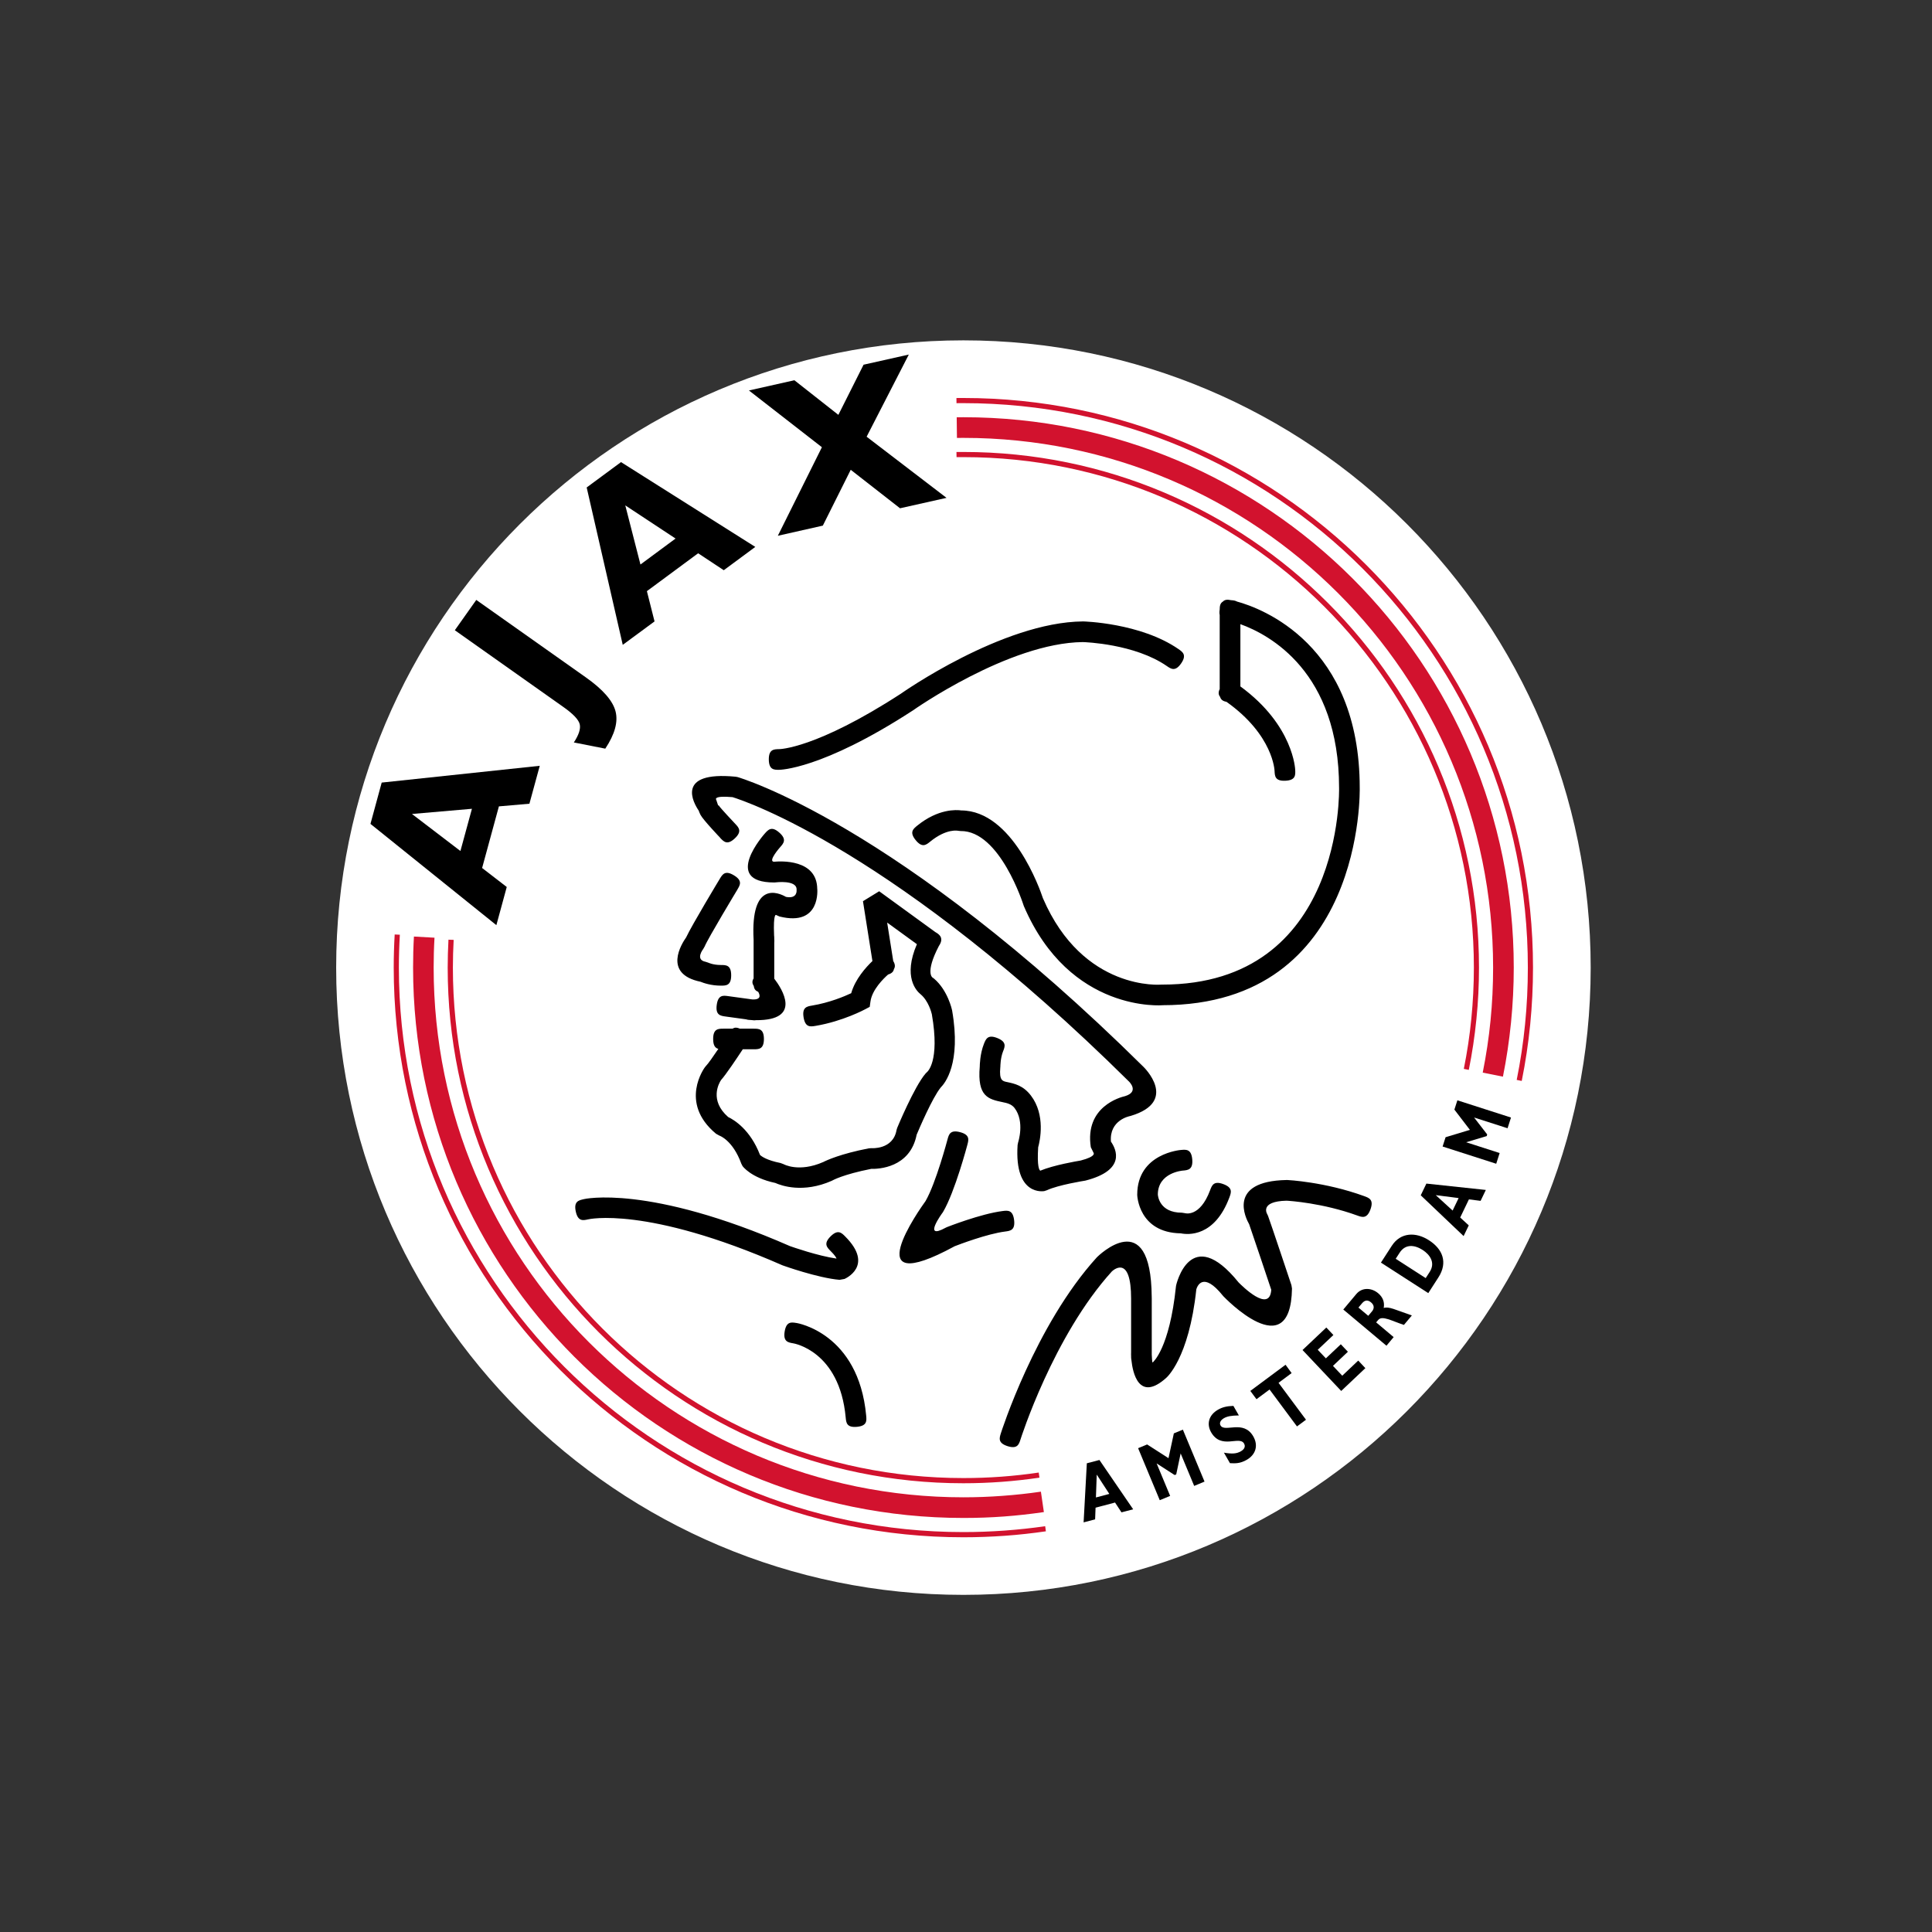 <svg fill="none" height="48" viewBox="0 0 48 48" width="48" xmlns="http://www.w3.org/2000/svg"><rect x="0" y="0" width="48" height="48" fill="#333333" stroke="none"/><path d="m23.936 39.624c8.607 0 15.584-6.978 15.584-15.584 0-8.607-6.977-15.584-15.584-15.584-8.607 0-15.584 6.978-15.584 15.584-0 8.607 6.978 15.584 15.584 15.584z" fill="#fff"/><path d="m36.838 26.649c.086-.429.151-.862.194-1.295.042-.427.064-.865.064-1.314 0-3.634-1.473-6.925-3.855-9.306-2.382-2.381-5.672-3.855-9.306-3.855-.052 0-.106 0-.16.001l-.006-.513c.054-.001.11-.001.166-.001 3.776 0 7.194 1.531 9.669 4.005s4.005 5.893 4.005 9.669c0 .455-.023.91-.068 1.364-.046.46-.113.909-.201 1.345z" fill="#d2122e"/><path d="m36.368 26.556c.083-.411.146-.828.187-1.249.041-.415.063-.838.063-1.267 0-3.502-1.42-6.673-3.715-8.968-2.295-2.295-5.465-3.715-8.968-3.715-.028 0-.057 0-.085 0-.028 0-.056 0-.085.001l-.002-.128c.028-.001.057-.001.086-.001.029-0.0.057-0.0.086-0 3.537 0 6.74 1.434 9.058 3.752 2.318 2.318 3.752 5.521 3.752 9.058 0 .431-.021.858-.064 1.28-.043.429-.106.85-.189 1.262z" fill="#d2122e"/><path d="m37.682 26.83c.092-.456.162-.918.208-1.385.046-.461.069-.93.069-1.405 0-3.873-1.57-7.379-4.108-9.917-2.538-2.538-6.044-4.107-9.917-4.107-.028 0-.057 0-.085 0-.028 0-.056.001-.085.001l-.002-.128c.028-0.0.057-.001.086-.001.029 0 .057-0.0.086-0 3.908 0 7.446 1.584 10.008 4.145 2.561 2.561 4.145 6.099 4.145 10.007 0 .477-.024.95-.07 1.418-.047.474-.118.941-.21 1.398z" fill="#d2122e"/><path d="m10.795 23.297c-.007.13-.013.254-.016.371-.003.126-.005.25-.005.371 0 3.634 1.473 6.925 3.855 9.306 2.382 2.381 5.672 3.855 9.307 3.855.319 0 .642-.012.967-.036.331-.024.65-.059.958-.104l.074.507c-.336.049-.668.086-.995.11-.325.024-.66.036-1.003.036-3.776 0-7.195-1.531-9.669-4.005-2.474-2.475-4.005-5.893-4.005-9.669 0-.131.002-.26.005-.386.004-.136.009-.264.016-.385z" fill="#d2122e"/><path d="m11.271 23.351c-.006.116-.011.23-.014.343-.003.115-.005.23-.005.345 0 3.502 1.42 6.673 3.715 8.968 2.295 2.295 5.466 3.715 8.968 3.715.315 0 .629-.011.94-.034.316-.023.627-.058.932-.103l.018.127c-.312.046-.626.081-.941.104-.312.023-.629.035-.95.035-3.538 0-6.74-1.434-9.059-3.752-2.318-2.318-3.752-5.521-3.752-9.058 0-.117.002-.233.005-.348.003-.118.008-.234.014-.347z" fill="#d2122e"/><path d="m9.934 23.223c-.008.137-.014.273-.018.408-.004.136-.006.272-.006.408 0 3.873 1.57 7.379 4.108 9.917 2.538 2.538 6.044 4.108 9.917 4.108.342 0 .682-.013 1.02-.037.343-.025.68-.061 1.012-.109l.018.127c-.339.049-.679.087-1.02.111-.338.024-.682.037-1.03.037-3.908 0-7.446-1.584-10.008-4.146-2.561-2.561-4.145-6.099-4.145-10.007 0-.139.002-.276.006-.412.004-.139.01-.277.018-.411z" fill="#d2122e"/><g fill="#000"><path clip-rule="evenodd" d="m27.561 37.116-.333.088.02-.568zm-.246-.843-.313.082-.08 1.468.286-.076.011-.289.484-.128.16.244.29-.076z" fill-rule="evenodd"/><path clip-rule="evenodd" d="m29.164 35.612.224-.093.538 1.291-.257.107-.336-.807-.11.521-.039.016-.448-.289.336.807-.258.107-.538-1.292.224-.093.531.341z" fill-rule="evenodd"/><path clip-rule="evenodd" d="m30.779 35.166c-.186.003-.287.021-.37.068-.087.05-.12.121-.085.181.105.183.569-.152.813.271.134.233.055.458-.161.582-.169.097-.285.09-.418.084l-.15-.261c.206.035.315.027.421-.034.093-.054.119-.123.078-.194-.115-.199-.566.158-.817-.278-.12-.21-.055-.432.17-.561.108-.063.223-.09.383-.095z" fill-rule="evenodd"/><path clip-rule="evenodd" d="m32.09 34.114-.325.242.682.917-.224.166-.681-.917-.325.241-.153-.206.875-.65z" fill-rule="evenodd"/><path clip-rule="evenodd" d="m33.922 33.991-.6.567-.961-1.017.591-.559.176.186-.389.367.202.213.371-.35.176.186-.371.351.231.244.397-.376z" fill-rule="evenodd"/><path clip-rule="evenodd" d="m33.75 32.486.091-.108c.068-.08.143-.088.223-.02.091.076.074.16.025.22l-.095.113zm-.376.049 1.072.899.179-.214-.435-.366.052-.061c.097-.116.331.023.638.124l.197-.235c-.416-.143-.57-.228-.699-.186.026-.145-.021-.268-.139-.367-.16-.134-.396-.154-.543.022z" fill-rule="evenodd"/><path clip-rule="evenodd" d="m34.676 31.274.097-.15c.143-.222.37-.199.572-.069.172.111.327.31.175.546l-.099.153zm-.367.095 1.176.758.251-.389c.242-.375.104-.707-.234-.924-.322-.208-.704-.204-.925.14z" fill-rule="evenodd"/><path clip-rule="evenodd" d="m36.239 29.766-.149.31-.419-.383zm-.801-.36-.14.291 1.065 1.013.128-.266-.213-.195.217-.451.29.037.13-.271z" fill-rule="evenodd"/><path clip-rule="evenodd" d="m36.134 27.568.074-.231 1.332.428-.085.266-.832-.267.326.421-.013.041-.51.153.832.268-.085.266-1.332-.428.074-.231.604-.183z" fill-rule="evenodd"/><path clip-rule="evenodd" d="m10.235 20.223 1.49-.129-.286 1.049zm2.355 1.814-.612-.472.417-1.531.758-.066.257-.942-3.927.417-.279 1.026 3.128 2.516z" fill-rule="evenodd"/><path clip-rule="evenodd" d="m14.257 18.446c.124-.188.173-.339.146-.453-.027-.113-.162-.256-.406-.428l-2.697-1.907.533-.753 2.723 1.925c.422.298.667.578.736.84.069.262-.016.571-.254.93z" fill-rule="evenodd"/><path clip-rule="evenodd" d="m15.535 12.556 1.249.824-.872.645zm.727 2.883-.19-.752 1.273-.941.637.421.783-.579-3.336-2.107-.853.63.896 3.91z" fill-rule="evenodd"/><path clip-rule="evenodd" d="m19.325 13.311 1.095-2.2-1.813-1.41 1.129-.254 1.093.86.626-1.246 1.124-.252-1.048 2.041 1.985 1.519-1.155.259-1.225-.956-.693 1.387z" fill-rule="evenodd"/><path d="m14.501 29.793c.005-.001 1.593-.381 5.125 1.166.059.021.694.244 1.157.31-.01-.03-.045-.087-.148-.189-.09-.091-.181-.181 0-.362.181-.181.272-.091.362 0 .738.738-.013 1.055-.015 1.057l-.123.022c-.541-.045-1.41-.357-1.412-.358l-.015-.006c-3.384-1.483-4.818-1.139-4.822-1.138-.125.028-.251.055-.305-.195-.054-.251.071-.278.196-.306zm7.563-5.581c-.11.097-.398.375-.438.673l-.018.13-.115.061c-.002.001-.55.298-1.233.412-.127.021-.253.042-.295-.211-.042-.252.084-.273.211-.294.433-.072.801-.227.972-.307.099-.352.37-.649.527-.799l-.235-1.487.403-.247 1.396 1.015c.102.056.139.112.145.166.008.047-.008.106-.061.185-.346.668-.154.778-.153.779l.035.025c.345.292.448.781.448.782l.002.01c.23 1.318-.181 1.812-.283 1.913-.209.258-.535 1.023-.598 1.173-.164.831-.962.854-1.129.849-.702.139-.955.284-.956.284l-.025.013c-.71.313-1.248.122-1.402.053-.611-.13-.812-.418-.813-.418l-.031-.06c-.214-.588-.544-.698-.545-.698l-.083-.046c-.935-.775-.279-1.65-.277-1.653l.024-.029c.054-.054.187-.244.31-.427-.074-.02-.129-.078-.129-.246 0-.256.128-.256.256-.256h.226c.043-.029.099-.037.181 0h.341c.128 0 .257 0 .257.256s-.128.256-.257.256h-.268c-.137.208-.42.632-.54.764-.053.08-.295.506.177.919.148.071.548.311.791.942.039.037.167.132.51.201l.075.028c.001.001.379.214.987-.053.086-.044.432-.204 1.127-.339l.064-.005c.002 0 .542.045.629-.45l.016-.053c.001-.003.422-1.022.705-1.351l.034-.034c.001-.001.33-.249.122-1.441-.012-.049-.085-.33-.277-.493l.002.002c-.111-.088-.446-.437-.096-1.248l-.739-.537.151.955c.054.09.048.151.017.201-.01.057-.047.105-.145.135zm6.552 9.456v.001.001c.001.017.007.192.021.18l.006-.005c.001-.001.413-.34.573-1.882l.005-.031c.001-.004.35-1.556 1.552-.07.079.08.773.774.811.182-.083-.247-.469-1.404-.549-1.628-.08-.14-.559-1.071.931-1.099h.018c.003 0 .931.044 1.911.401.12.044.241.087.154.328-.087.24-.208.197-.328.153-.857-.311-1.679-.364-1.758-.368-.685.016-.478.336-.478.336l.02.044c.072.193.578 1.713.58 1.717l.014.085c-.032 1.953-1.697.199-1.702.195l-.015-.017c-.497-.619-.639-.23-.66-.157-.184 1.732-.748 2.199-.75 2.201l.006-.005c-.688.619-.837-.139-.868-.436-.008-.034-.008-.072-.008-.109v-.001c-.001-.028-.002-.056 0-.083v-1.335c0-1.07-.412-.738-.476-.68-1.457 1.605-2.27 4.169-2.272 4.177-.039.122-.078.244-.322.166-.243-.078-.204-.2-.165-.322.003-.008.85-2.682 2.383-4.368l.011-.011c.004-.003 1.336-1.332 1.353.994.001.015.001.029.001.044v.006.006.006 1.384zm-.994-2.077c-.002.002-.003.004-.003.004zm2.098.453v.001zm-10.336-10.998c-.001.001-.313.352-.157.364.155-.015 1.077-.075 1.077.684v-.021c0.0.002.102.957-.938.697l-.085-.038c-0 0-.073-.053-.049.507.004.026.004.053.004.081l0.0.001c.002.036.004.072 0 .105v.888c.195.255.701 1.039-.454 1.032-.036.006-.075.002-.115-.003-.046-.002-.091-.004-.131-.018l-.509-.07c-.127-.017-.254-.035-.22-.288.034-.254.161-.236.288-.218l.599.082c.225.009.189-.111.142-.191-.076-.028-.101-.081-.109-.143-.035-.054-.051-.113-.004-.188v-.961c-.08-1.472.613-1.175.804-1.065.289.056.264-.165.264-.166v-.021c0-.241-.523-.173-.525-.173l-.031.002c-1.32 0-.237-1.213-.234-1.216.085-.096.17-.192.361-.023.191.169.106.266.021.361zm-1.489-.229c-.001-.001-.431-.452-.492-.574-.02-.039-.034-.074-.044-.104-.125-.183-.591-.987.917-.842l.049.009c.011.004 3.949 1.129 10.086 7.201l-.002-.002c.002.002.892.859-.32 1.22l-.02.005c-.001 0-.513.097-.468.633.135.194.376.709-.632.968l-.021.004c-.002 0-.654.103-.938.236l-.064.021c-.002 0-.75.145-.664-1.146l.013-.063c0-.002.171-.514-.088-.854-.076-.1-.193-.125-.296-.146-.351-.074-.635-.134-.569-.886 0-.023.004-.313.104-.564.048-.119.095-.238.332-.143.237.095.19.214.142.333-.066.166-.066.375-.066.375l-.002.024c-.03.32.056.338.162.36.192.04.408.086.599.337.368.483.224 1.124.18 1.286-.03.484.028.566.053.58.338-.14.907-.236 1.003-.252.404-.105.319-.194.319-.194l-.067-.137c-.155-1.009.737-1.243.852-1.269.358-.111.1-.358.1-.359l-.002-.002c-5.793-5.732-9.541-6.971-9.851-7.067-.494-.044-.407.064-.406.064l.052.154c0 0 0-.039.015-.007.025.049.405.451.406.452.088.093.176.187-.011.362-.186.175-.274.082-.362-.012zm6.139 7.625c-.001.003-.308 1.167-.604 1.668l-.014.021c-.002.002-.511.694.077.372l.031-.015c.003-.001.839-.332 1.385-.4.127-.016.254-.032.286.223.031.254-.096.27-.223.286-.447.056-1.156.327-1.253.365-2.486 1.351-.86-.934-.724-1.122.258-.445.544-1.526.545-1.529.033-.124.066-.248.313-.183.247.065.214.189.181.313zm6.705-13.495c.592.163 3.043 1.054 3.043 4.626v-.003c0.0.015.135 5.404-4.904 5.404h.019c-.007 0-2.313.208-3.46-2.463l-.008-.023c-.002-.005-.585-1.855-1.564-1.841l-.057-.006c-.001-0-.283-.069-.698.269-.099.081-.199.162-.36-.037-.161-.198-.062-.279.038-.36.52-.422.972-.396 1.095-.378 1.272.007 1.956 1.962 2.027 2.178 1.001 2.325 2.943 2.15 2.949 2.149h.019c4.513 0 4.391-4.871 4.391-4.885v-.003c0-2.885-1.732-3.807-2.452-4.067v1.547c1.327.969 1.362 2.071 1.362 2.075.006.128.012.256-.244.268-.257.012-.263-.116-.269-.244-0-.003-.027-.888-1.195-1.717-.101-.017-.141-.064-.158-.123-.037-.046-.052-.105-.01-.194v-1.841c-.008-.034-.009-.077 0-.134.001-.078.007-.154.078-.197.055-.058.128-.051.202-.036.071.003.121.016.155.037zm-4.824 7.382c.001.002.001.002.001.003zm-7.593-.23c-.002.003-.739 1.224-.815 1.416l-.036.063c-.001.001-.209.266.059.317l.067.022c0.0 0.0.117.058.313.058.128 0 .256 0 .256.256 0 .257-.128.257-.256.257-.242 0-.431-.066-.506-.097-.944-.196-.467-.947-.357-1.102.141-.304.834-1.452.836-1.455.066-.11.132-.22.351-.087.22.132.153.242.087.352zm-.953 2.277c-0 0-0 0-0 0zm5.782.826.001.003s-0-.001-.001-.003zm-.243-.472.001 0c0-0-0-0-.001-0zm-3.553-6.118c.003 0 .905.001 3.037-1.384l-.008.005c.007-.005 2.518-1.777 4.52-1.794h.009c.004 0 1.42.034 2.366.687.105.073.211.146.066.356-.145.21-.251.138-.356.065-.798-.551-2.026-.593-2.087-.595-1.843.019-4.217 1.695-4.224 1.7l-.008.005c-2.26 1.468-3.306 1.468-3.309 1.468-.128.002-.256.003-.26-.253-.003-.256.126-.258.254-.26zm10.031 10.471c-.002 0-.616.047-.62.592.002.039.04.454.598.454l.071.011c.001 0.0.372.122.63-.57.045-.12.089-.24.329-.151.24.089.195.209.15.33-.368.988-1.03.929-1.206.893-1.055-.016-1.084-.95-1.084-.952v-.009c0-1.03 1.086-1.111 1.089-1.111.128-.011.255-.023.278.234.022.256-.106.268-.234.279zm-9.596 3.786c.004.001 1.54.245 1.73 2.302.012.128.023.255-.231.278-.255.023-.266-.105-.278-.232-.153-1.661-1.302-1.843-1.305-1.843-.126-.021-.253-.043-.211-.295.042-.252.168-.231.295-.209z"/></g></svg>